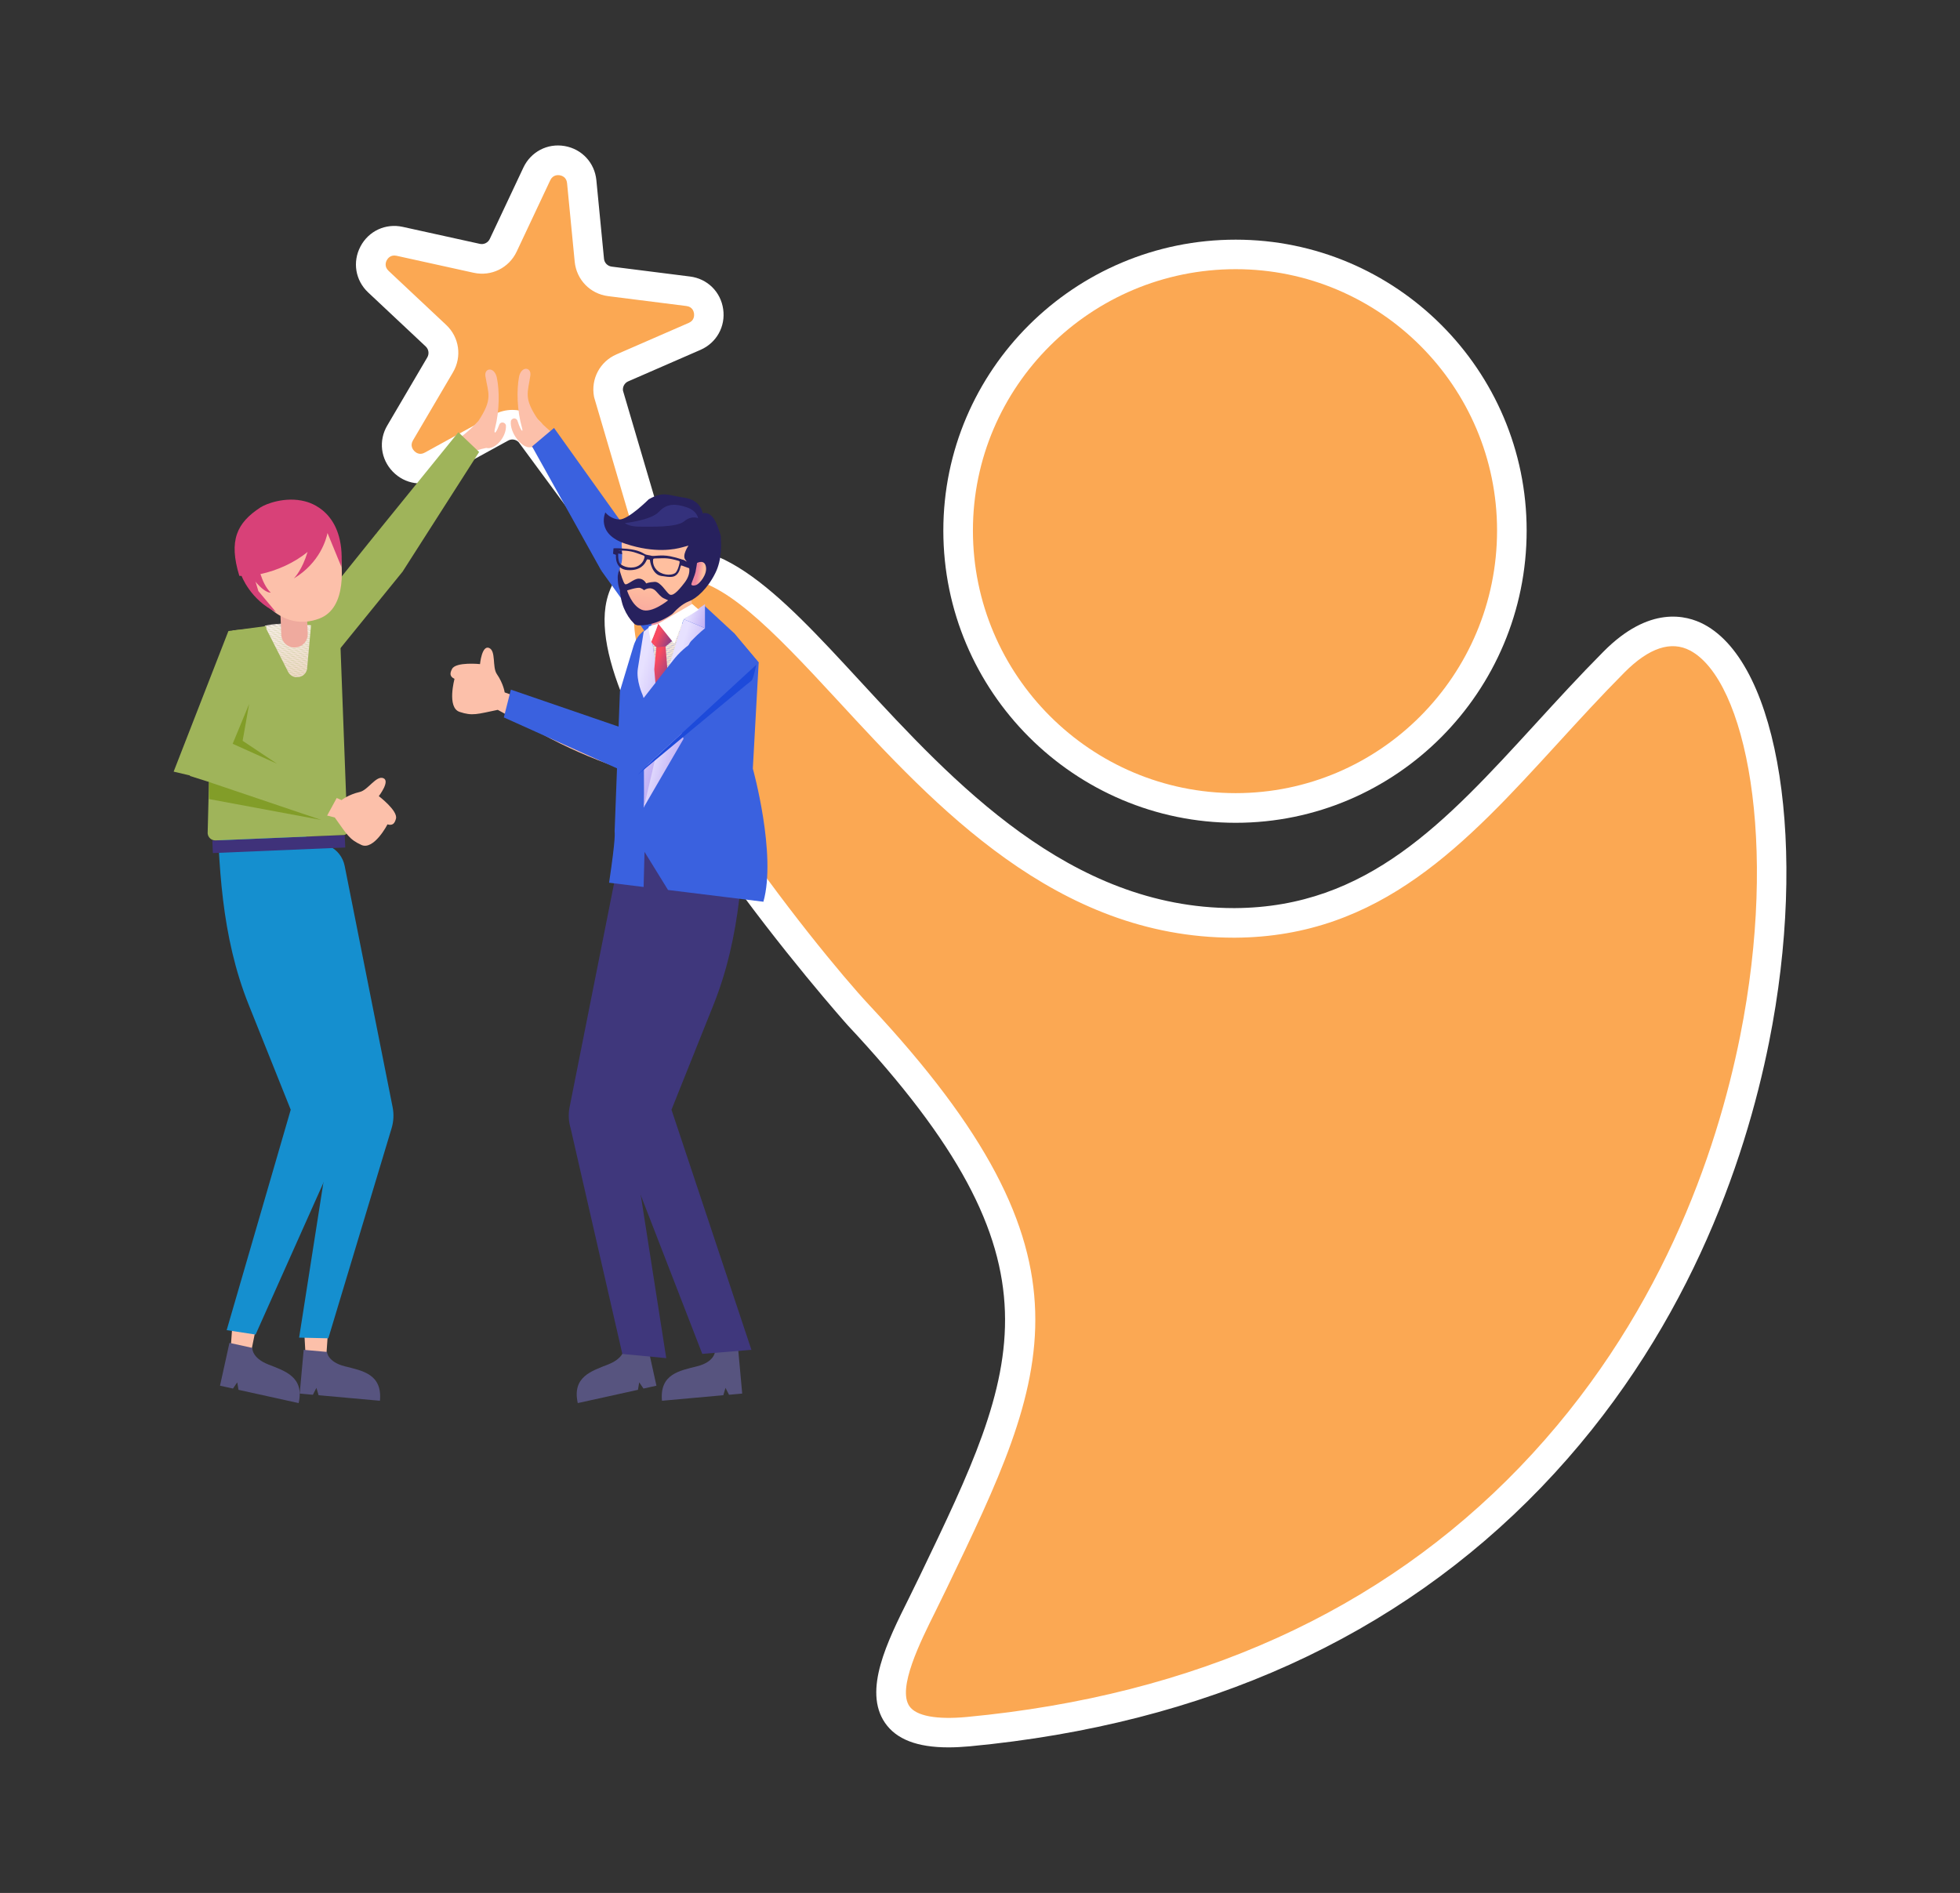 <svg xmlns="http://www.w3.org/2000/svg" xmlns:xlink="http://www.w3.org/1999/xlink" id="Layer_1" x="0px" y="0px" viewBox="0 0 261.65 252.75" style="enable-background:new 0 0 261.65 252.75;" xml:space="preserve">
<rect x="0" y="0" width="261.65" height="252.75" fill="#333333" stroke="none"/>
<style type="text/css">
	.st0{fill-rule:evenodd;clip-rule:evenodd;fill:#FBA853;}
	.st1{fill:#FFFFFF;}
	.st2{fill-rule:evenodd;clip-rule:evenodd;fill:#FCC0AA;}
	.st3{fill:#9FB45A;}
	.st4{fill:#FCC0AA;}
	.st5{fill:#57547F;}
	.st6{fill:#158FCF;}
	.st7{fill:#3F327A;}
	.st8{clip-path:url(#SVGID_2_);fill:#F6EEE5;}
	.st9{clip-path:url(#SVGID_2_);fill:#F5EDE4;}
	.st10{clip-path:url(#SVGID_2_);fill:#F5ECE3;}
	.st11{clip-path:url(#SVGID_2_);fill:#F5ECE2;}
	.st12{clip-path:url(#SVGID_2_);fill:#F4EBE1;}
	.st13{clip-path:url(#SVGID_2_);fill:#F4EAE0;}
	.st14{clip-path:url(#SVGID_2_);fill:#F4E9DF;}
	.st15{clip-path:url(#SVGID_2_);fill:#F4E9DE;}
	.st16{clip-path:url(#SVGID_2_);fill:#F3E8DD;}
	.st17{clip-path:url(#SVGID_2_);fill:#F3E7DC;}
	.st18{clip-path:url(#SVGID_2_);fill:#F3E7DB;}
	.st19{clip-path:url(#SVGID_2_);fill:#F2E6DA;}
	.st20{clip-path:url(#SVGID_2_);fill:#F2E5D9;}
	.st21{clip-path:url(#SVGID_2_);fill:#F2E5D8;}
	.st22{clip-path:url(#SVGID_2_);fill:#F1E4D7;}
	.st23{clip-path:url(#SVGID_2_);fill:#F1E3D6;}
	.st24{clip-path:url(#SVGID_2_);fill:#F1E3D5;}
	.st25{clip-path:url(#SVGID_2_);fill:#F1E2D4;}
	.st26{clip-path:url(#SVGID_2_);fill:#F0E1D2;}
	.st27{clip-path:url(#SVGID_2_);fill:#F0E1D1;}
	.st28{clip-path:url(#SVGID_2_);fill:#F0E0D0;}
	.st29{clip-path:url(#SVGID_2_);fill:#EFDFCF;}
	.st30{clip-path:url(#SVGID_2_);fill:#EFDFCE;}
	.st31{clip-path:url(#SVGID_2_);fill:#EFDECD;}
	.st32{clip-path:url(#SVGID_2_);fill:#EEDDCC;}
	.st33{clip-path:url(#SVGID_2_);fill:#EEDDCB;}
	.st34{clip-path:url(#SVGID_2_);fill:#EEDCCA;}
	.st35{clip-path:url(#SVGID_2_);fill:#EEDBC9;}
	.st36{clip-path:url(#SVGID_2_);fill:#EDDBC8;}
	.st37{clip-path:url(#SVGID_2_);fill:#EDDAC7;}
	.st38{clip-path:url(#SVGID_2_);fill:#EDD9C6;}
	.st39{clip-path:url(#SVGID_2_);fill:#ECD8C5;}
	.st40{clip-path:url(#SVGID_2_);fill:#ECD8C4;}
	.st41{clip-path:url(#SVGID_2_);fill:#ECD7C3;}
	.st42{clip-path:url(#SVGID_2_);fill:#EBD6C2;}
	.st43{fill:#EFAA9E;}
	.st44{fill:#D84178;}
	.st45{fill:#829D28;}
	.st46{fill:#3A61DF;}
	.st47{fill-rule:evenodd;clip-rule:evenodd;fill:url(#SVGID_3_);}
	.st48{fill:#3F377C;}
	.st49{clip-path:url(#SVGID_5_);fill:#F6EEE5;}
	.st50{clip-path:url(#SVGID_5_);fill:#F5EDE4;}
	.st51{clip-path:url(#SVGID_5_);fill:#F5ECE3;}
	.st52{clip-path:url(#SVGID_5_);fill:#F5ECE2;}
	.st53{clip-path:url(#SVGID_5_);fill:#F4EBE1;}
	.st54{clip-path:url(#SVGID_5_);fill:#F4EAE0;}
	.st55{clip-path:url(#SVGID_5_);fill:#F4E9DF;}
	.st56{clip-path:url(#SVGID_5_);fill:#F4E9DE;}
	.st57{clip-path:url(#SVGID_5_);fill:#F3E8DD;}
	.st58{clip-path:url(#SVGID_5_);fill:#F3E7DC;}
	.st59{clip-path:url(#SVGID_5_);fill:#F3E7DB;}
	.st60{clip-path:url(#SVGID_5_);fill:#F2E6DA;}
	.st61{clip-path:url(#SVGID_5_);fill:#F2E5D9;}
	.st62{clip-path:url(#SVGID_5_);fill:#F2E5D8;}
	.st63{clip-path:url(#SVGID_5_);fill:#F1E4D7;}
	.st64{clip-path:url(#SVGID_5_);fill:#F1E3D6;}
	.st65{clip-path:url(#SVGID_5_);fill:#F1E3D5;}
	.st66{clip-path:url(#SVGID_5_);fill:#F1E2D4;}
	.st67{clip-path:url(#SVGID_5_);fill:#F0E1D2;}
	.st68{clip-path:url(#SVGID_5_);fill:#F0E1D1;}
	.st69{clip-path:url(#SVGID_5_);fill:#F0E0D0;}
	.st70{clip-path:url(#SVGID_5_);fill:#EFDFCF;}
	.st71{clip-path:url(#SVGID_5_);fill:#EFDFCE;}
	.st72{clip-path:url(#SVGID_5_);fill:#EFDECD;}
	.st73{clip-path:url(#SVGID_5_);fill:#EEDDCC;}
	.st74{clip-path:url(#SVGID_5_);fill:#EEDDCB;}
	.st75{clip-path:url(#SVGID_5_);fill:#EEDCCA;}
	.st76{clip-path:url(#SVGID_5_);fill:#EEDBC9;}
	.st77{clip-path:url(#SVGID_5_);fill:#EDDBC8;}
	.st78{clip-path:url(#SVGID_5_);fill:#EDDAC7;}
	.st79{clip-path:url(#SVGID_5_);fill:#EDD9C6;}
	.st80{clip-path:url(#SVGID_5_);fill:#ECD8C5;}
	.st81{clip-path:url(#SVGID_5_);fill:#ECD8C4;}
	.st82{clip-path:url(#SVGID_5_);fill:#ECD7C3;}
	.st83{clip-path:url(#SVGID_5_);fill:#EBD6C2;}
	.st84{fill:url(#SVGID_6_);}
	.st85{fill:#27215E;}
	.st86{fill:url(#SVGID_7_);}
	.st87{fill:#34317C;}
	.st88{fill-rule:evenodd;clip-rule:evenodd;fill:url(#SVGID_8_);}
	.st89{fill-rule:evenodd;clip-rule:evenodd;fill:url(#SVGID_9_);}
	.st90{fill-rule:evenodd;clip-rule:evenodd;fill:url(#SVGID_10_);}
	.st91{fill-rule:evenodd;clip-rule:evenodd;fill:url(#SVGID_11_);}
	.st92{fill-rule:evenodd;clip-rule:evenodd;fill:url(#SVGID_12_);}
	.st93{fill-rule:evenodd;clip-rule:evenodd;fill:#FFFFFF;}
	.st94{fill:#1D4ADA;}
</style>
<g>
	<g>
		<g>
			<path class="st0" d="M90.75,84.9L70.75,57.77c-0.98-1.1-2.59-1.38-3.88-0.67l-9.24,5.08c-2.81,1.54-5.86-1.6-4.24-4.36l5.34-9.09     c0.75-1.27,0.51-2.89-0.56-3.89l-7.69-7.22c-2.33-2.19-0.29-6.06,2.84-5.38l10.3,2.27c1.44,0.32,2.9-0.4,3.53-1.74l4.49-9.54     c1.36-2.9,5.68-2.15,5.99,1.04l1.02,10.5c0.14,1.47,1.28,2.64,2.74,2.82l10.45,1.32c3.18,0.4,3.8,4.74,0.86,6.02l-9.66,4.21     c-1.35,0.59-2.11,2.03-1.84,3.48L90.75,84.9L90.75,84.9z"></path>
			<path class="st1" d="M90.75,86.88c-0.61,0-1.21-0.28-1.59-0.8L69.23,59.03c-0.37-0.37-0.94-0.46-1.4-0.2l-9.24,5.07     c-2.05,1.13-4.52,0.76-6.15-0.92c-1.63-1.68-1.93-4.16-0.74-6.17l5.34-9.09c0.28-0.48,0.19-1.08-0.21-1.46l-7.69-7.22     c-1.7-1.6-2.11-4.06-1.02-6.13c1.09-2.07,3.35-3.12,5.64-2.62l10.3,2.27c0.53,0.12,1.08-0.15,1.32-0.65l4.49-9.54     c1-2.11,3.21-3.27,5.51-2.87c2.3,0.4,4,2.23,4.23,4.55l1.02,10.5c0.05,0.55,0.48,0.98,1.03,1.05l10.45,1.32     c2.32,0.29,4.1,2.04,4.43,4.36c0.33,2.31-0.88,4.49-3.02,5.43l-9.66,4.21c-0.48,0.21-0.76,0.71-0.7,1.23l9.48,32.17     c0.27,0.92-0.16,1.9-1.02,2.33C91.35,86.81,91.04,86.88,90.75,86.88z M68.41,54.73c1.42,0,2.82,0.6,3.83,1.73     c0.04,0.04,0.08,0.09,0.11,0.14l13.34,18.1l-6.34-21.53c-0.02-0.06-0.03-0.12-0.05-0.19c-0.45-2.37,0.78-4.7,2.99-5.66l9.66-4.21     c0.74-0.32,0.73-0.98,0.7-1.25c-0.04-0.27-0.21-0.9-1.02-1l-10.45-1.32c-2.39-0.3-4.22-2.19-4.46-4.59l-1.02-10.5     c-0.08-0.81-0.71-1-0.97-1.05c-0.26-0.04-0.92-0.07-1.27,0.66l-4.49,9.54c-1.03,2.18-3.39,3.34-5.74,2.82l-10.3-2.27     c-0.79-0.17-1.17,0.36-1.3,0.6c-0.13,0.24-0.35,0.85,0.24,1.41l7.69,7.22c1.76,1.65,2.13,4.25,0.91,6.33l-5.34,9.09     c-0.41,0.7-0.02,1.22,0.17,1.42c0.19,0.19,0.7,0.61,1.41,0.21l9.24-5.08C66.71,54.94,67.56,54.73,68.41,54.73z"></path>
		</g>
		<g>
			<g>
				<path class="st0" d="M215.46,88.37c-16.45,16.57-27.59,34.71-50.6,34.85c-41.82,0.14-60.35-57.57-79.03-46.69      c-13.8,8.09,21.65,51.41,28.77,59.02c31.26,33.4,23.13,48.32,9.19,77.32c-3.9,7.95-10.78,19.87,5.46,18.33      C260.14,218.81,246.9,56.72,215.46,88.37z"></path>
				<path class="st1" d="M126.62,233.31c-4.19,0-6.97-1.08-8.48-3.28c-2.95-4.31,0.31-10.86,3.2-16.65l1.49-3.05      c13.35-27.75,20.06-41.67-9.66-73.43c-0.35-0.38-34.78-39.08-32.34-55.88c0.4-2.75,1.79-4.89,4.01-6.19      c9.84-5.72,19.14,4.36,29.9,16.03c12.49,13.54,28.03,30.39,49.98,30.39c0.05,0,0.09,0,0.14,0c17.71-0.11,28.09-11.46,40.12-24.6      c2.9-3.17,5.89-6.44,9.09-9.66c6.08-6.13,11.03-4.89,13.43-3.61c10.05,5.36,13.85,29.85,8.66,55.77      c-3.21,16.04-11.1,39.37-30.42,59.45c-19.21,19.96-44.87,31.6-76.29,34.57C128.44,233.26,127.5,233.31,126.62,233.31z       M90.67,77.16c-1.31,0-2.58,0.35-3.84,1.08c-1.2,0.7-1.86,1.77-2.09,3.35c-1.81,12.44,24.17,44.99,31.31,52.62      c31.57,33.74,24.03,49.4,10.34,77.85l-1.51,3.09c-2.04,4.09-5.12,10.27-3.48,12.66c0.9,1.31,3.62,1.82,7.68,1.44      c30.45-2.88,55.29-14.11,73.82-33.38c18.66-19.4,26.28-41.97,29.39-57.49c5.19-25.92,0.75-47.56-6.65-51.51      c-2.55-1.36-5.5-0.38-8.77,2.9l-1.4-1.39l1.4,1.39c-3.14,3.16-6.11,6.41-8.98,9.55c-12.12,13.25-23.57,25.77-43.01,25.88      c-0.05,0-0.11,0-0.16,0c-23.68,0-39.87-17.55-52.88-31.66C102.8,83.74,96.38,77.16,90.67,77.16z"></path>
			</g>
			<g>
				<path class="st0" d="M164.96,107.89c20.2,0,36.87-16.67,36.87-37.05s-16.67-36.87-36.87-36.87c-20.38,0-37.05,16.49-37.05,36.87      S144.58,107.89,164.96,107.89z"></path>
				<path class="st1" d="M164.96,109.86c-21.52,0-39.03-17.51-39.03-39.02c0-21.42,17.51-38.84,39.03-38.84      c21.42,0,38.84,17.42,38.84,38.84C203.8,92.36,186.38,109.86,164.96,109.86z M164.96,35.94c-19.34,0-35.08,15.65-35.08,34.89      c0,19.34,15.74,35.07,35.08,35.07c19.24,0,34.89-15.73,34.89-35.07C199.85,51.6,184.2,35.94,164.96,35.94z"></path>
			</g>
		</g>
	</g>
	<g>
		<g>
			<path class="st2" d="M63.87,56.2c1.96-2.98,1.3-3.66,0.93-5.96c-0.19-1.14,1.21-1.33,1.53,0.2c0.35,1.69,0.37,4.36-0.25,6.75     c-0.18,0.71,0.03,0.92,0.52-0.36c0.07-0.25,0.21-0.41,0.45-0.42c0.23-0.01,0.44,0.15,0.49,0.37c0.11,1.55-1.46,3.33-2.63,3.03     c-1.9,0.36-1.99,0.86-1.99,0.86s-0.49-0.76-1.48-2.26C61.42,58.39,62.35,57.84,63.87,56.2z"></path>
			<g>
				<polygon class="st3" points="50.26,71.19 53.74,76.33 37.47,96.37 39.78,84.23     "></polygon>
			</g>
			<g>
				<polygon class="st3" points="50.26,71.19 61.19,57.71 63.96,60.35 53.74,76.33 51.02,74     "></polygon>
			</g>
		</g>
		<g>
			<polygon class="st4" points="34.04,177.95 33.47,180.77 30.77,180.39 31.05,176.5    "></polygon>
		</g>
		<g>
			<path class="st5" d="M31.1,185.4l-1.73-0.38l1.26-5.72l3.05,0.67c0,0-0.1,1.33,2.13,2.21c2.23,0.88,4.84,1.65,4.06,5.16     l-8.03-1.77l-0.17-1L31.1,185.4z"></path>
		</g>
		<g>
			<path class="st6" d="M38.81,148.17l-5.6-13.99c-3.68-9.18-4.06-18.75-4.26-28.64l-0.01-0.61l13.05,7.8     c0.24,0.08,0.46,0.19,0.66,0.32c0.98,0.62,1.59,1.69,1.67,2.85l2.24,32.76c0.07,0.96-0.1,1.92-0.5,2.8l-11.94,26.73l-3.86-0.59     L38.81,148.17z"></path>
		</g>
		<g>
			<polygon class="st4" points="43.74,178.46 43.54,181.33 40.81,181.29 40.59,177.4    "></polygon>
		</g>
		<g>
			<path class="st5" d="M41.77,186.23l-1.76-0.16l0.53-5.84l3.11,0.28c0,0,0.07,1.34,2.39,1.92c2.32,0.59,5.01,1.02,4.68,4.6     l-8.19-0.74l-0.29-0.98L41.77,186.23z"></path>
		</g>
		<g>
			<path class="st6" d="M44.67,148.32l-7.34-13.16c-4.82-8.64-6.41-18.08-7.87-27.86l-0.09-0.6l13.93,6.07     c0.24,0.04,0.48,0.13,0.69,0.23c1.05,0.49,1.79,1.47,2.02,2.61l6.4,32.21c0.19,0.94,0.14,1.92-0.14,2.84l-8.44,28.03l-3.9-0.09     L44.67,148.32z"></path>
		</g>
		<g>
			
				<rect x="28.36" y="111.88" transform="matrix(0.999 -0.042 0.042 0.999 -4.684 1.656)" class="st7" width="17.69" height="1.67"></rect>
		</g>
		<g>
			<path class="st3" d="M31.05,84.18l5.17-0.52l2.96-0.05l6.22,1.33l0.98,26.03c0.01,0.28-0.21,0.51-0.48,0.52l-17.13,0.72     c-0.55,0.02-1.02-0.41-1.05-0.96l0.22-8.64l-0.35-8.35L31.05,84.18z"></path>
		</g>
		<g>
			<g>
				<defs>
					<path id="SVGID_1_" d="M38.45,89.68l-3.11-6.13c2.66-0.61,6.18-0.06,6.18-0.06l-0.53,5.87C40.71,90.61,39.02,90.82,38.45,89.68       z"></path>
				</defs>
				<clipPath id="SVGID_2_">
					<use xlink:href="#SVGID_1_" style="overflow:visible;"></use>
				</clipPath>
				<polygon class="st8" points="35.32,83.16 36.17,83.02 35.32,83.06     "></polygon>
				<polygon class="st9" points="35.33,83.41 38.24,82.93 36.17,83.02 35.32,83.16     "></polygon>
				<polygon class="st10" points="35.35,83.67 40.31,82.85 38.24,82.93 35.33,83.41     "></polygon>
				<polygon class="st11" points="35.36,83.92 41.5,82.91 41.49,82.8 40.31,82.85 35.35,83.67     "></polygon>
				<polygon class="st12" points="35.37,84.18 41.51,83.16 41.5,82.91 35.36,83.92     "></polygon>
				<polygon class="st13" points="35.38,84.43 41.52,83.41 41.51,83.16 35.37,84.18     "></polygon>
				<polygon class="st14" points="35.39,84.69 41.53,83.67 41.52,83.41 35.38,84.43     "></polygon>
				<polygon class="st15" points="35.4,84.94 41.54,83.92 41.53,83.67 35.39,84.69     "></polygon>
				<polygon class="st16" points="35.41,85.19 41.55,84.18 41.54,83.92 35.4,84.94     "></polygon>
				<polygon class="st17" points="35.42,85.45 41.56,84.43 41.55,84.18 35.41,85.19     "></polygon>
				<polygon class="st18" points="35.43,85.7 41.57,84.69 41.56,84.43 35.42,85.45     "></polygon>
				<polygon class="st19" points="35.44,85.96 41.58,84.94 41.57,84.69 35.43,85.7     "></polygon>
				<polygon class="st20" points="35.45,86.2 35.45,86.21 41.59,85.19 41.58,84.94 35.44,85.96     "></polygon>
				<polygon class="st21" points="35.45,86.21 35.49,86.46 41.6,85.45 41.59,85.19     "></polygon>
				<polygon class="st22" points="35.49,86.46 35.54,86.71 41.62,85.7 41.6,85.45     "></polygon>
				<polygon class="st23" points="35.54,86.71 35.58,86.96 41.63,85.96 41.62,85.7     "></polygon>
				<polygon class="st24" points="35.58,86.96 35.62,87.21 41.64,86.21 41.63,85.96     "></polygon>
				<polygon class="st25" points="35.62,87.21 35.66,87.46 41.65,86.47 41.64,86.21     "></polygon>
				<polygon class="st26" points="35.66,87.46 35.7,87.71 41.66,86.72 41.65,86.47     "></polygon>
				<polygon class="st27" points="35.7,87.71 35.74,87.96 41.67,86.97 41.66,86.72     "></polygon>
				<polygon class="st28" points="35.74,87.96 35.78,88.2 41.68,87.23 41.67,86.97     "></polygon>
				<polygon class="st29" points="35.78,88.2 35.82,88.45 41.69,87.48 41.68,87.23     "></polygon>
				<polygon class="st30" points="35.82,88.45 35.86,88.7 41.7,87.74 41.69,87.48     "></polygon>
				<polygon class="st31" points="35.86,88.7 35.91,88.95 41.71,87.99 41.7,87.74     "></polygon>
				<polygon class="st32" points="35.91,88.95 35.95,89.2 41.72,88.25 41.71,87.99     "></polygon>
				<polygon class="st33" points="35.95,89.2 35.99,89.45 41.73,88.5 41.72,88.25     "></polygon>
				<polygon class="st34" points="35.99,89.45 36.03,89.7 41.74,88.75 41.73,88.5     "></polygon>
				<polygon class="st35" points="36.03,89.7 36.07,89.95 41.75,89.01 41.74,88.75     "></polygon>
				<polygon class="st36" points="36.07,89.95 36.11,90.2 41.76,89.26 41.75,89.01     "></polygon>
				<polygon class="st37" points="36.11,90.2 36.15,90.45 41.78,89.52 41.76,89.26     "></polygon>
				<polygon class="st38" points="36.15,90.45 36.19,90.7 41.79,89.77 41.78,89.52     "></polygon>
				<polygon class="st39" points="36.19,90.7 36.23,90.93 36.33,90.93 41.8,90.03 41.79,89.77     "></polygon>
				<polygon class="st40" points="38.4,90.84 41.81,90.28 41.8,90.03 36.33,90.93     "></polygon>
				<polygon class="st41" points="40.47,90.76 41.82,90.53 41.81,90.28 38.4,90.84     "></polygon>
				<polygon class="st42" points="41.82,90.53 40.47,90.76 41.82,90.7     "></polygon>
			</g>
		</g>
		<g>
			<path class="st43" d="M37.55,84.76l-0.26-6.26l3.65,2.68l0.14,3.43c0.04,0.98-0.72,1.8-1.69,1.84     C38.41,86.49,37.59,85.73,37.55,84.76z"></path>
		</g>
		<g>
			<g>
				<path class="st4" d="M33.74,78.19c-0.63-1.34-3.99-6.23-0.76-7.37c3.23-1.14,10.5-2.66,11.15-1.32c0.65,1.34,0.97,2.44,1.13,3.3      c0.48,2.49,1.15,8.36-2.63,9.79C37.85,84.4,34.63,80.08,33.74,78.19z"></path>
			</g>
			<g>
				<path class="st44" d="M33.68,76.24l0.81,2.68l2.36,2.82c-3.46-1.67-4.62-4.89-4.62-4.89L33.68,76.24z"></path>
			</g>
			<g>
				<g>
					<path class="st44" d="M33.46,76.85c-0.53,0.06-1.04,0.07-1.51,0.04c-1.46-4.75-0.32-7.09,2.82-9.14       c0.75-0.49,3.32-1.48,5.91-0.82c0.58,0.15,5.44,1.34,4.89,8.75l-1.85-4.51c-0.16,0.78-0.99,3.96-4.49,6.06       c0.12-0.12,1.12-1.17,1.83-3.54c-1.72,1.43-4.09,2.5-6.29,2.96c0.28,0.87,0.71,1.84,1.37,2.48       C36.14,79.11,35.28,79.35,33.46,76.85z"></path>
				</g>
			</g>
		</g>
		<g>
			<path class="st4" d="M48.25,112.82c-1.65-0.75-1.93-1.4-3.56-3.67l-0.9-0.23l-5.54-1.4c-3.59-0.91-7.1-2.13-10.49-3.63     l-1.41-0.63l-1.04-0.34c-0.49-0.16-0.93-0.45-1.28-0.83l3.34-3.56l16.64,7.61l1.59,0.69c0,0,0.88-0.73,2.44-1.09     c1.09-0.25,2.17-2.22,3.13-1.84c0.96,0.38-0.6,2.4-0.6,2.4s2.57,1.95,2.29,3.01c-0.17,0.65-0.46,0.96-1.14,0.76     C51.75,110.06,49.91,113.57,48.25,112.82z"></path>
		</g>
		<g>
			<path class="st3" d="M35.4,86.91c-0.04,1.33-0.32,2.64-0.82,3.87l-5.61,13.61l-5.79-1.36l7.31-18.77l5.06-0.67L35.4,86.91z"></path>
		</g>
		<g>
			<polygon class="st3" points="29.4,98.91 45.26,105.98 43.43,109.34 25.34,103.6 26.89,100.38    "></polygon>
		</g>
		<polyline class="st45" points="27.9,104.41 28.33,104.56 42.89,109.48 27.9,106.69   "></polyline>
		<polygon class="st45" points="33.26,93.99 31.06,99.31 36.99,101.98 32.39,98.91   "></polygon>
	</g>
	<g>
		<path class="st2" d="M71.86,56.07c-2.02-2.94-1.38-3.64-1.06-5.94c0.16-1.14-1.24-1.31-1.52,0.23c-0.31,1.7-0.28,4.37,0.4,6.75    c0.2,0.7-0.12,0.52-0.55-0.79c-0.06-0.25-0.19-0.42-0.42-0.45c-0.23-0.03-0.45,0.12-0.51,0.35c-0.2,1.54,1.54,3.8,2.71,3.48    c1.91,0.32,2.01,0.81,2.01,0.81s0.48-0.77,1.43-2.3C74.36,58.21,73.42,57.68,71.86,56.07z"></path>
		<polygon class="st4" points="82.96,177.95 83.53,180.77 86.23,180.39 85.95,176.5   "></polygon>
		<path class="st5" d="M85.9,185.4l1.73-0.38l-1.26-5.72l-3.05,0.67c0,0,0.1,1.33-2.13,2.21c-2.23,0.88-4.84,1.65-4.06,5.16    l8.03-1.77l0.17-1L85.9,185.4z"></path>
		<polygon class="st4" points="95.34,178.46 95.55,181.33 98.28,181.29 98.5,177.4   "></polygon>
		<path class="st5" d="M97.32,186.23l1.76-0.16l-0.53-5.84l-3.11,0.28c0,0-0.07,1.34-2.39,1.92c-2.32,0.59-5.01,1.02-4.68,4.6    l8.19-0.74l0.29-0.98L97.32,186.23z"></path>
		<polygon class="st46" points="84.05,71.27 80.27,76.19 95.3,97.17 93.72,84.92   "></polygon>
		<polygon class="st46" points="84.05,71.27 73.96,57.14 71.03,59.61 80.27,76.19 83.12,74.03   "></polygon>
		<linearGradient id="SVGID_3_" gradientUnits="userSpaceOnUse" x1="87.256" y1="81.411" x2="92.516" y2="82.915">
			<stop offset="0" style="stop-color:#EF879F"></stop>
			<stop offset="0.468" style="stop-color:#FFBF9F"></stop>
		</linearGradient>
		<polygon class="st47" points="92.3,80.06 92.58,82.68 87.51,84.28 86.78,83.07   "></polygon>
		<path class="st48" d="M89.64,148.17l5.6-13.99c3.68-9.18,4.06-18.75,4.26-28.64l0.01-0.61l-13.05,7.8    c-0.24,0.08-0.46,0.19-0.66,0.32c-0.98,0.62-1.59,1.69-1.67,2.85l-2.24,32.76c-0.07,0.96,0.1,1.92,0.5,2.8l11.36,29.31l6.56-0.54    L89.64,148.17z"></path>
		<path class="st48" d="M83.78,148.32l7.34-13.16c4.82-8.64,6.41-18.08,7.87-27.86l0.09-0.6l-13.93,6.07    c-0.24,0.04-0.48,0.13-0.69,0.23c-1.05,0.49-1.79,1.47-2.02,2.61l-6.4,32.21c-0.19,0.94-0.14,1.92,0.14,2.84l6.9,30.12l5.86,0.56    L83.78,148.32z"></path>
		
			<rect x="90.41" y="103.87" transform="matrix(0.042 -0.999 0.999 0.042 -25.189 199.166)" class="st7" width="1.67" height="17.69"></rect>
		<path class="st46" d="M97.97,84.51l-3.86-3.57l-4.84,2.67l-2.49,0.26c-1.09,0.23-1.88,1.29-2.2,2.36l-1.82,6.04l-0.71,18.71    c-0.01,0.28,0.21,0.51-0.74,6.88l4.61,0.57l0.12-4.69l3.14,5.09l12.73,1.57c1.78-6.33-1.41-17.78-1.41-17.78l0.78-14.16    L97.97,84.51z"></path>
		<g>
			<defs>
				<path id="SVGID_4_" d="M90,89.68l3.11-6.13c-2.66-0.61-6.18-0.06-6.18-0.06l0.53,5.87C87.74,90.61,89.43,90.82,90,89.68z"></path>
			</defs>
			<clipPath id="SVGID_5_">
				<use xlink:href="#SVGID_4_" style="overflow:visible;"></use>
			</clipPath>
			<polygon class="st49" points="93.13,83.16 92.28,83.02 93.13,83.06    "></polygon>
			<polygon class="st50" points="93.12,83.41 90.21,82.93 92.28,83.02 93.13,83.16    "></polygon>
			<polygon class="st51" points="93.11,83.67 88.14,82.85 90.21,82.93 93.12,83.41    "></polygon>
			<polygon class="st52" points="93.1,83.92 86.95,82.91 86.96,82.8 88.14,82.85 93.11,83.67    "></polygon>
			<polygon class="st53" points="93.08,84.18 86.94,83.16 86.95,82.91 93.1,83.92    "></polygon>
			<polygon class="st54" points="93.07,84.43 86.93,83.41 86.94,83.16 93.08,84.18    "></polygon>
			<polygon class="st55" points="93.06,84.69 86.92,83.67 86.93,83.41 93.07,84.43    "></polygon>
			<polygon class="st56" points="93.05,84.94 86.91,83.92 86.92,83.67 93.06,84.69    "></polygon>
			<polygon class="st57" points="93.04,85.19 86.9,84.18 86.91,83.92 93.05,84.94    "></polygon>
			<polygon class="st58" points="93.03,85.45 86.89,84.43 86.9,84.18 93.04,85.19    "></polygon>
			<polygon class="st59" points="93.02,85.7 86.88,84.69 86.89,84.43 93.03,85.45    "></polygon>
			<polygon class="st60" points="93.01,85.96 86.87,84.94 86.88,84.69 93.02,85.7    "></polygon>
			<polygon class="st61" points="93,86.2 93,86.21 86.86,85.19 86.87,84.94 93.01,85.96    "></polygon>
			<polygon class="st62" points="93,86.21 92.96,86.46 86.85,85.45 86.86,85.19    "></polygon>
			<polygon class="st63" points="92.96,86.46 92.92,86.71 86.84,85.7 86.85,85.45    "></polygon>
			<polygon class="st64" points="92.92,86.71 92.87,86.96 86.82,85.96 86.84,85.7    "></polygon>
			<polygon class="st65" points="92.87,86.96 92.83,87.21 86.81,86.21 86.82,85.96    "></polygon>
			<polygon class="st66" points="92.83,87.21 92.79,87.46 86.8,86.47 86.81,86.21    "></polygon>
			<polygon class="st67" points="92.79,87.46 92.75,87.71 86.79,86.72 86.8,86.47    "></polygon>
			<polygon class="st68" points="92.75,87.71 92.71,87.96 86.78,86.97 86.79,86.72    "></polygon>
			<polygon class="st69" points="92.71,87.96 92.67,88.2 86.77,87.23 86.78,86.97    "></polygon>
			<polygon class="st70" points="92.67,88.2 92.63,88.45 86.76,87.48 86.77,87.23    "></polygon>
			<polygon class="st71" points="92.63,88.45 92.59,88.7 86.75,87.74 86.76,87.48    "></polygon>
			<polygon class="st72" points="92.59,88.7 92.54,88.95 86.74,87.99 86.75,87.74    "></polygon>
			<polygon class="st73" points="92.54,88.95 92.5,89.2 86.73,88.25 86.74,87.99    "></polygon>
			<polygon class="st74" points="92.5,89.2 92.46,89.45 86.72,88.5 86.73,88.25    "></polygon>
			<polygon class="st75" points="92.46,89.45 92.42,89.7 86.71,88.75 86.72,88.5    "></polygon>
			<polygon class="st76" points="92.42,89.7 92.38,89.95 86.7,89.01 86.71,88.75    "></polygon>
			<polygon class="st77" points="92.38,89.95 92.34,90.2 86.69,89.26 86.7,89.01    "></polygon>
			<polygon class="st78" points="92.34,90.2 92.3,90.45 86.68,89.52 86.69,89.26    "></polygon>
			<polygon class="st79" points="92.3,90.45 92.26,90.7 86.66,89.77 86.68,89.52    "></polygon>
			<polygon class="st80" points="92.26,90.7 92.22,90.93 92.12,90.93 86.65,90.03 86.66,89.77    "></polygon>
			<polygon class="st81" points="90.05,90.84 86.64,90.28 86.65,90.03 92.12,90.93    "></polygon>
			<polygon class="st82" points="87.98,90.76 86.63,90.53 86.64,90.28 90.05,90.84    "></polygon>
			<polygon class="st83" points="86.63,90.53 87.98,90.76 86.63,90.7    "></polygon>
		</g>
		
			<linearGradient id="SVGID_6_" gradientUnits="userSpaceOnUse" x1="2063.264" y1="-44.097" x2="2063.264" y2="-22.801" gradientTransform="matrix(0.988 0.156 -0.156 0.988 -1954.763 -211.047)">
			<stop offset="0.532" style="stop-color:#FFBF9F"></stop>
			<stop offset="1" style="stop-color:#EF879F"></stop>
		</linearGradient>
		<path class="st84" d="M92.49,79.96c0.1-0.07-7.2,3.85-7.26,3.56c-0.08-0.36-0.33-0.45-0.63-0.51C84.58,83,84.56,83,84.54,83    c-0.68-0.18-1.04-1.95-1.32-2.23c-0.29-0.28-0.71-3.75-0.71-3.75s0,0-0.01,0c0.06-0.8,0.37-1.36,0.48-1.9    c0.14-0.72,0.05-1.66,0.01-2.35c-0.04-0.69,0.72-2.27,0.72-2.27c0.03,0.04,0.07,0.07,0.11,0.11c0.4-0.53,3.45-4.38,7.52-2.35    c4.37,2.17,4.52,6.49,3.18,8.98C93.17,79.72,92.49,79.96,92.49,79.96z"></path>
		<path class="st85" d="M96.16,71.33c0-0.01-0.01-0.02-0.01-0.03c-0.32-0.93-0.88-3.1-2.35-2.77c0,0-0.19-1.76-2.45-2.08    s-2.73-0.91-4.74,0.21c0,0-2.74,2.74-3.93,2.7c-1.18-0.04-1.87-0.94-1.87-0.94s-1.32,2.85,2.68,4.18c4,1.33,6.65,0.73,7.53,0.49    c0.89-0.24,0.89-0.24,0.89-0.24s-0.92,1.32-0.4,1.91c0.51,0.59,0.89,1.71-0.11,3.02c-1,1.31-1.63,1.86-2.05,1.57    c-0.42-0.29-1.18-1.7-1.96-1.66c-0.78,0.04-1.13,0.21-1.13,0.21s-0.3-0.65-1-0.64c-0.7,0.01-1.57,0.96-1.84,0.72    c-0.22-0.2-0.58-1.42-0.68-1.76l-0.02-0.29c-0.18,0.57-0.34,0.71-0.21,1.93c0.02,0.23,0.11,0.56,0.23,0.95    c0.08,0.81,0.24,1.67,0.55,2.4c0.34,0.8,0.76,1.44,1.36,2.06c0.17,0.17,0.42,0.23,0.66,0.23c1.49,0.03,3.11-0.6,4.32-1.43    c0.12-0.08,0.25-0.21,0.39-0.36c0.01-0.01,0.02-0.02,0.02-0.03c0.15-0.16,1-1.05,1.92-1.39c1.01-0.37,2.51-1.69,3.55-3.81    c0.44-0.89,0.65-1.88,0.72-2.86c0.04-0.5,0.04-1,0.01-1.5C96.24,71.88,96.24,71.59,96.16,71.33z M85.66,81.41    c-1.34-0.55-1.95-2.57-1.95-2.57s1.4-0.48,1.78-0.33s0.48,0.3,0.48,0.3s0.89-0.69,1.64,0.17c0.75,0.86,0.87,0.85,1.23,1.01    c0.35,0.16,0.35,0.16,0.35,0.16S86.99,81.97,85.66,81.41z"></path>
		
			<linearGradient id="SVGID_7_" gradientUnits="userSpaceOnUse" x1="2067.084" y1="-35.849" x2="2068.727" y2="-35.849" gradientTransform="matrix(0.988 0.156 -0.156 0.988 -1954.763 -211.047)">
			<stop offset="0" style="stop-color:#EF879F"></stop>
			<stop offset="0.468" style="stop-color:#FFBF9F"></stop>
		</linearGradient>
		<path class="st86" d="M93.05,75.17c0,0,1-0.55,1.19,0.51s-0.87,2.26-1.28,2.42c-0.41,0.16-0.69,0.06-0.67-0.11    s0.47-1.18,0.56-1.62S93.05,75.17,93.05,75.17z"></path>
		<path class="st87" d="M93.19,69.19c0,0-0.85-0.42-1.86,0.42c-1.02,0.84-4.5,0.71-5.96,0.71s-1.95-0.48-1.95-0.48    s3.51-0.37,4.55-1.51c1.04-1.14,2.25-1.09,3.69-0.6C93.09,68.21,93.19,69.19,93.19,69.19z"></path>
		<path class="st85" d="M91.45,74.86c-0.09-0.04-0.8-0.35-1.99-0.59c-1.2-0.24-2.22,0.03-2.48-0.06c-0.26-0.09-0.68-0.09-0.93-0.24    c-0.25-0.14-0.83-0.55-2.34-0.69c-1.52-0.13-1.81-0.06-1.81-0.06l-0.06,0.72l0.39,0.15c0,0-0.23,1.91,1.54,2.03    c1.77,0.12,2.31-0.86,2.46-1.15c0.15-0.29,0.12-0.29,0.24-0.28c0.12,0.01,0.31,0.03,0.3,0.11s0.25,1.9,1.5,2.1    c1.25,0.2,1.73,0.22,2.15-0.26c0.42-0.48,0.36-1.05,0.54-1.16c0.18-0.1,0.35,0.15,0.38-0.05C91.37,75.24,91.54,74.91,91.45,74.86z     M86.03,74.44c0,0-0.13,0.88-1.07,1.22c-0.94,0.34-2.1-0.09-2.3-0.59s-0.13-1.37-0.1-1.48c0.03-0.11,0.31-0.09,0.41-0.08    s1.06-0.02,2.01,0.33C85.93,74.2,86.12,74.15,86.03,74.44z M90.24,76.41c-0.33,0.42-1.56,0.49-2.37-0.13    c-0.81-0.61-0.69-1.49-0.69-1.49c0-0.31,0.16-0.2,1.17-0.25c1.01-0.05,1.91,0.26,2.01,0.28c0.1,0.02,0.38,0.08,0.37,0.2    C90.74,75.13,90.57,75.99,90.24,76.41z"></path>
		<polygon class="st85" points="91.07,74.71 92.58,75.37 92.39,76.02 90.96,75.49   "></polygon>
		<polygon class="st85" points="82.37,73.88 83.05,73.99 82.97,73.51 82.42,73.53   "></polygon>
		
			<linearGradient id="SVGID_8_" gradientUnits="userSpaceOnUse" x1="603.273" y1="-71.646" x2="607.78" y2="-71.646" gradientTransform="matrix(0.962 0.275 -0.275 0.962 -512.12 -1.938)">
			<stop offset="0.13" style="stop-color:#E7E1FF"></stop>
			<stop offset="1" style="stop-color:#BFAEF4"></stop>
		</linearGradient>
		<path class="st88" d="M91.28,82.68c0,0-2.33,6.96-3.03,10.59s-2.33,14.55-2.33,14.55l5.33-9.17l-1.54-4.75    c0,0,1.49-7.21,2.58-8.33c1.09-1.12,1.83-1.69,1.83-1.69L91.28,82.68z"></path>
		
			<linearGradient id="SVGID_9_" gradientUnits="userSpaceOnUse" x1="598.733" y1="-70.636" x2="605.194" y2="-70.636" gradientTransform="matrix(0.962 0.275 -0.275 0.962 -512.12 -1.938)">
			<stop offset="0.13" style="stop-color:#E7E1FF"></stop>
			<stop offset="1" style="stop-color:#BFAEF4"></stop>
		</linearGradient>
		<path class="st89" d="M86.98,83.5c0,0,0.08,3.91,0.88,6.57c0.8,2.66,0.34,8.06,0.34,8.06s-2.4,10.51-2.28,9.68    C86.05,106.98,85.9,98,85.9,98l0.97-2l-1.1-3.24c0,0-0.87-1.9-0.62-3.49c0.25-1.59,0.78-4.93,0.78-4.93L86.98,83.5z"></path>
		<g>
			
				<linearGradient id="SVGID_10_" gradientUnits="userSpaceOnUse" x1="522.053" y1="-88.179" x2="524.833" y2="-88.179" gradientTransform="matrix(0.922 0.388 -0.388 0.922 -428.204 -36.25)">
				<stop offset="0.13" style="stop-color:#F94B61"></stop>
				<stop offset="1" style="stop-color:#723D8E"></stop>
			</linearGradient>
			<path class="st90" d="M87.87,83.27l2.13,2.08l-1.82,1.53c0,0-1.53-1.15-1.24-1.38C87.21,85.27,87.87,83.27,87.87,83.27z"></path>
		</g>
		
			<linearGradient id="SVGID_11_" gradientUnits="userSpaceOnUse" x1="523.059" y1="-82.958" x2="526.785" y2="-82.958" gradientTransform="matrix(0.922 0.388 -0.388 0.922 -428.204 -36.25)">
			<stop offset="0.13" style="stop-color:#F94B61"></stop>
			<stop offset="1" style="stop-color:#723D8E"></stop>
		</linearGradient>
		<polygon class="st91" points="87.62,86.43 88.85,86.31 89.11,89.58 87.87,95.45 87.34,89.37   "></polygon>
		<linearGradient id="SVGID_12_" gradientUnits="userSpaceOnUse" x1="91.599" y1="81.55" x2="94.536" y2="82.389">
			<stop offset="0.13" style="stop-color:#E7E1FF"></stop>
			<stop offset="1" style="stop-color:#BFAEF4"></stop>
		</linearGradient>
		<polygon class="st92" points="91.28,82.68 94.11,80.66 94.11,83.87   "></polygon>
		<polygon class="st93" points="87.87,83.27 90.02,85.97 91.28,82.68 93.28,81.4 92.4,80.64   "></polygon>
		<path class="st93" d="M86.93,85.76c0,0-0.52-2.07-0.27-2.13s1.21-0.36,1.21-0.36L86.93,85.76z"></path>
		<path class="st4" d="M61.35,95.05c1.72,0.58,2.37,0.29,5.1-0.27l0.82,0.45l5.01,2.74c3.25,1.78,6.65,3.28,10.15,4.48l1.46,0.5    l0.99,0.46c0.47,0.22,1.04-0.75,1.08-1.33l0.4-3.3L69,93.03l-1.63-0.58c0,0-0.14-1.13-1.05-2.46c-0.63-0.92-0.08-3.1-1.04-3.48    c-0.96-0.38-1.2,2.16-1.2,2.16s-3.21-0.33-3.73,0.64c-0.32,0.6-0.32,1.02,0.32,1.33C60.68,90.65,59.63,94.47,61.35,95.05z"></path>
		<polygon class="st46" points="84.62,97.72 68.2,92.08 67.26,95.79 85.1,103.82 87.43,100.98   "></polygon>
		<path class="st46" d="M92.81,85.54c-1.14,0.69-2.14,1.58-2.96,2.63l-9.06,11.6l5.8,2.21l14.69-13.52l-3.31-3.94L92.81,85.54z"></path>
		<path class="st94" d="M100.96,88.76l-13.73,12.64l-2.12,2.06c0,0,14.98-12.45,15.21-12.58C100.55,90.75,100.96,88.76,100.96,88.76    z"></path>
	</g>
</g>
</svg>
